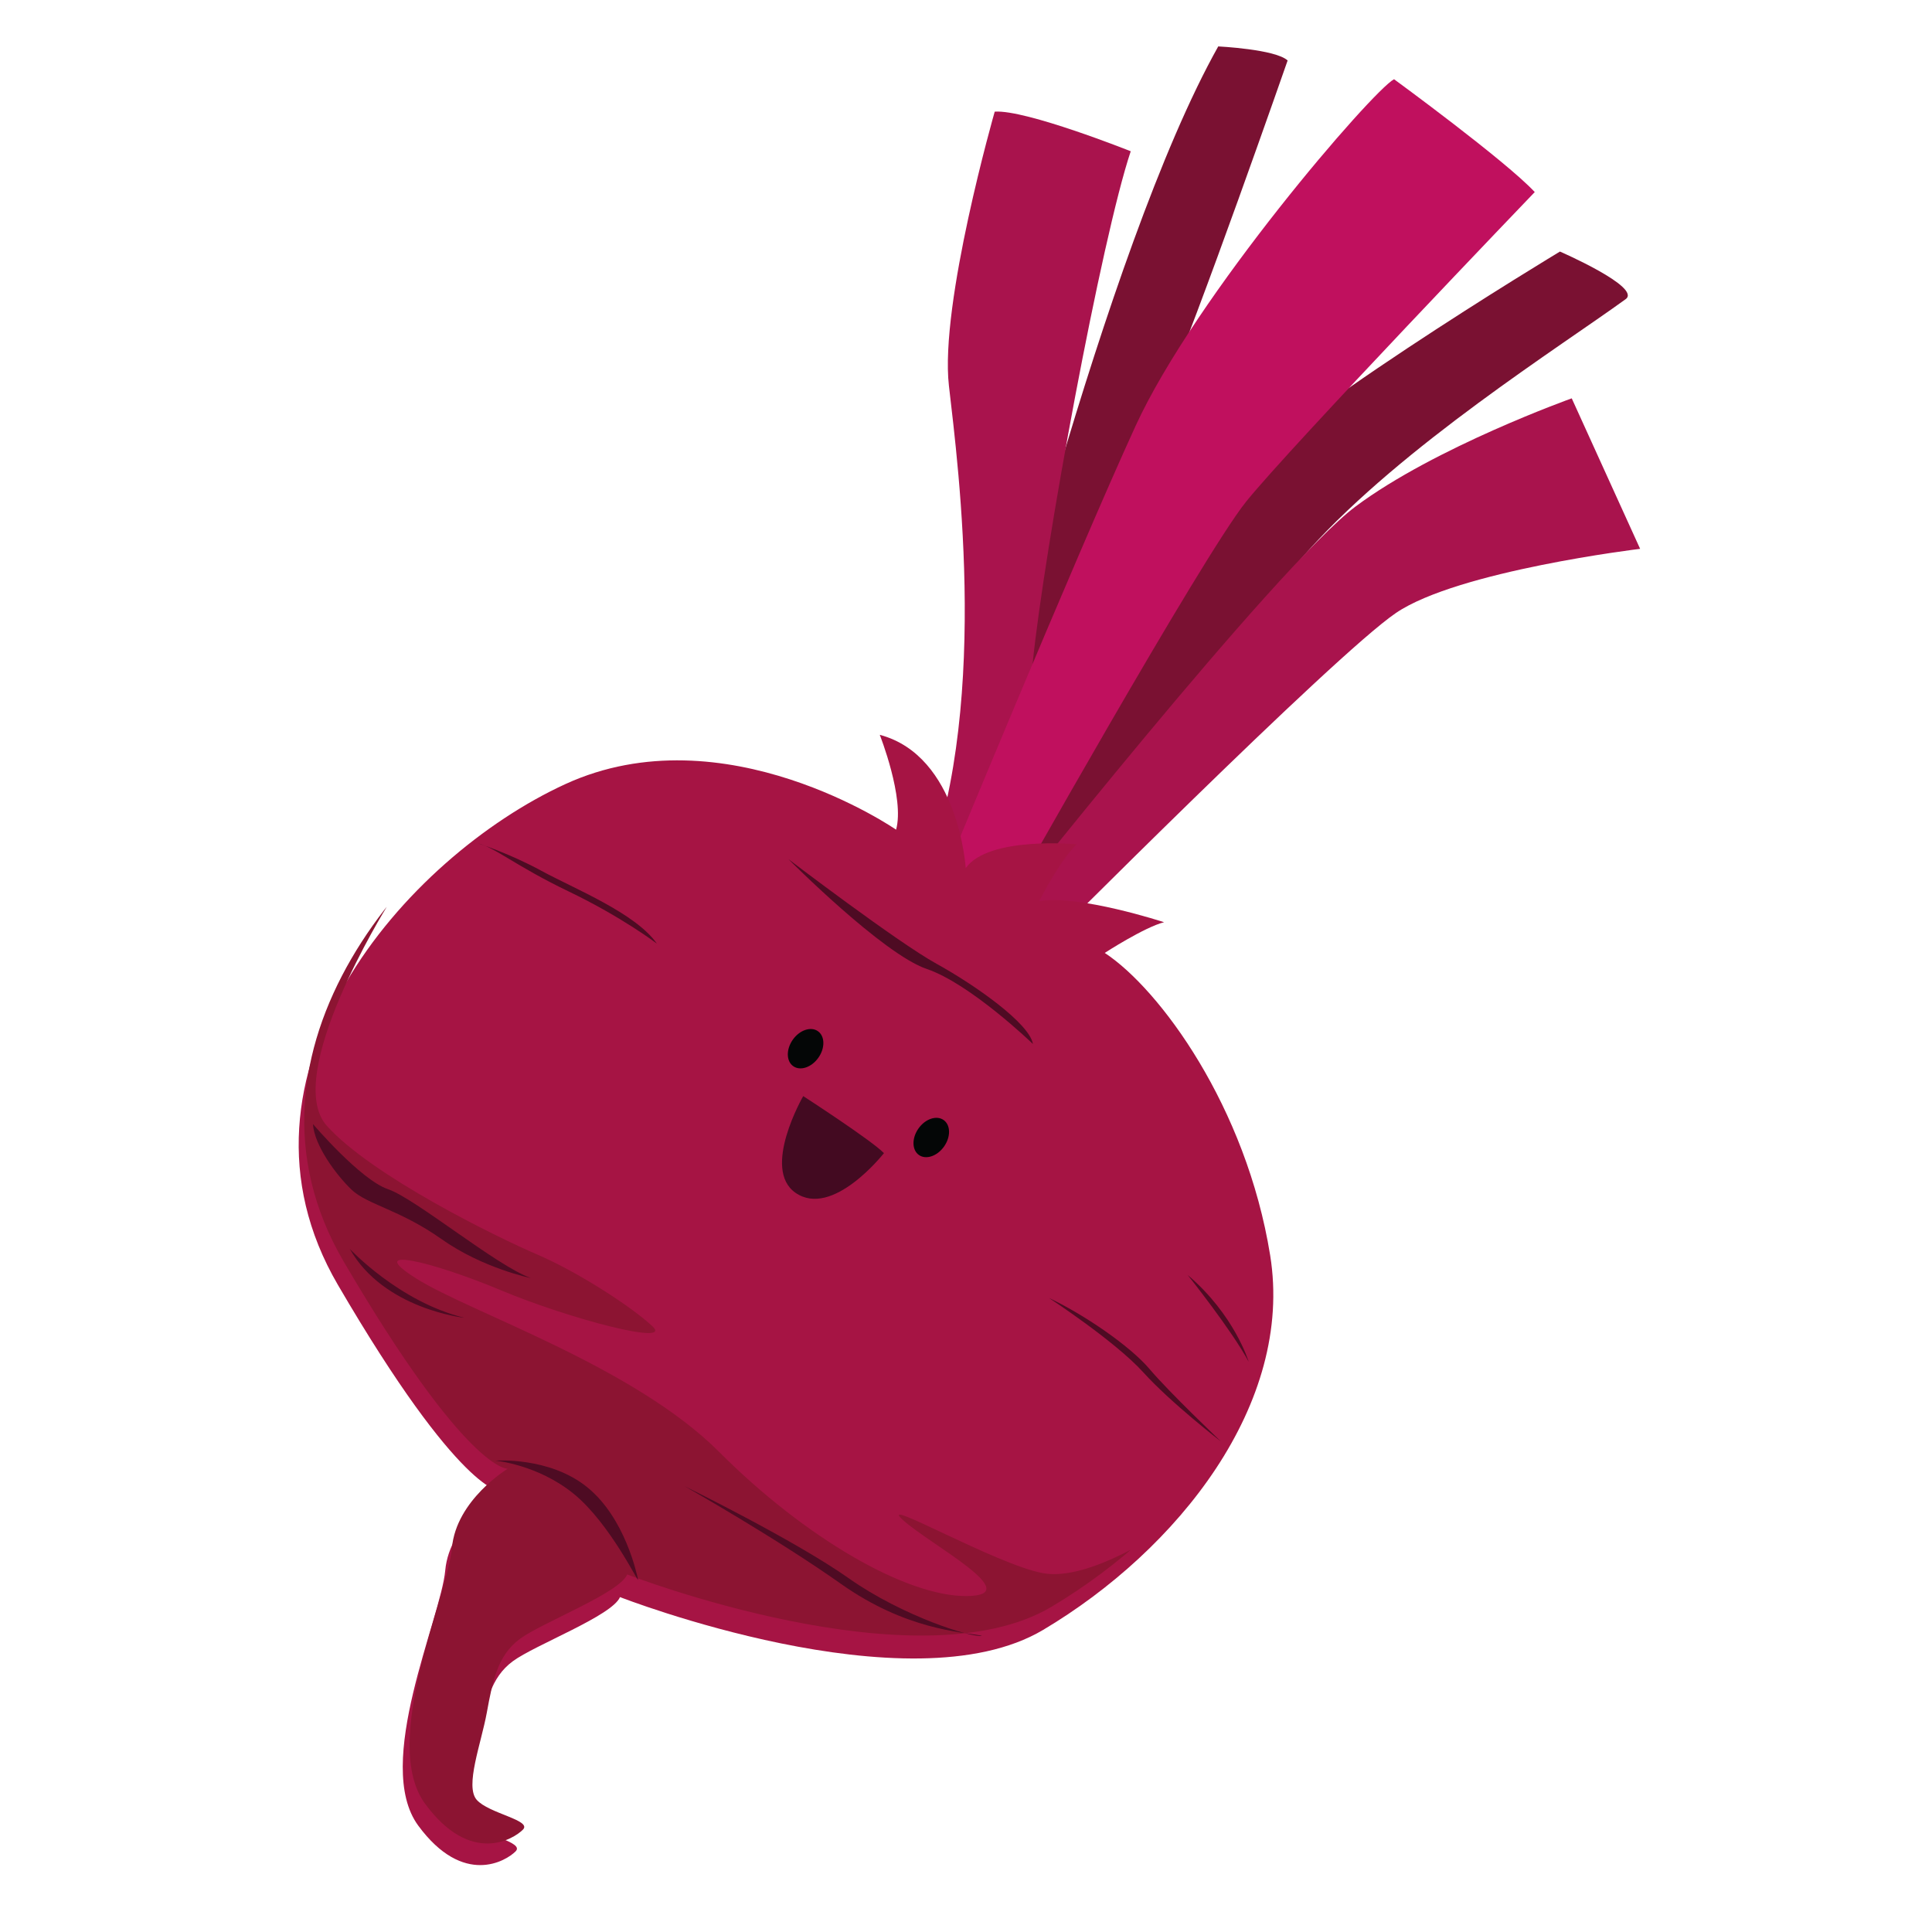<!--Created with Inkscape (http://www.inkscape.org/)--><svg xmlns="http://www.w3.org/2000/svg" width="150" height="150"><defs><clipPath id="a"><path d="M850.86 6831.69s-187.067-1.97-265.833-137.84c-78.76-135.87-106.332-393.82 92.55-484.4 198.884-90.58 226.45-66.96 226.45-66.96s-21.66-49.22 0-86.64c21.66-37.41 47.258-179.19 112.243-200.85 64.98-21.66 82.7 19.69 84.67 31.51 1.97 11.81-33.47-5.91-49.23-1.97-15.75 3.94-25.6 43.32-37.41 68.92-11.82 25.6-21.663 47.26-13.79 70.89 7.88 23.63 49.23 84.67 45.29 102.39 0 0 269.78 66.95 326.88 194.95 57.1 127.99 66.95 295.36-27.57 391.85-94.52 96.49-218.57 137.84-277.64 135.87 0 0 15.75 39.38 27.56 53.17 0 0-76.79-23.63-102.393-49.23 0 0-5.907 39.38-1.97 61.04 0 0-68.917-39.38-68.917-74.82 0 0-63.012 78.76-131.934 53.16 0 0 51.2-33.47 61.043-61.04z"/></clipPath></defs><path d="M78.482 67.163s13.136-23.908 16.44-28.88c3.303-4.97 26.192-18.752 26.192-18.752s6.375 2.773 5.1 3.697c-5.112 3.705-17.3 11.39-24.54 19.414-7.237 8.025-20.998 27.326-20.998 27.326l-2.194-2.803M76.414 57.978c.113-.527 9.275-38.534 18.17-54.374 0 0 4.44.215 5.387 1.092 0 0-7 20.1-9.723 26.318-2.723 6.218-14.133 33.89-15.896 38.155L73 68.716s2.43-6.154 3.414-10.74" fill="#7a1132"/><path d="M73.032 71.035s6.234-10.54 7.14-19.503c.905-8.962 5.354-33.038 7.618-39.788 0 0-8.142-3.248-10.56-3.076 0 0-4.282 14.924-3.556 21.282.726 6.358 3.3 25.71-2.25 38.906l1.608 2.18M77.168 71.66s21.905-27.73 28.084-32.34c6.18-4.61 16.777-8.393 16.777-8.393l5.31 11.685s-14.135 1.7-18.954 4.976c-4.82 3.275-27.867 26.44-27.867 26.44l-3.352-2.367" fill="#a9134d"/><path d="M73 68.717s10.532-25.54 15.157-35.63C92.782 22.995 106.553 7.05 108.233 6.15c0 0 8.673 6.337 10.925 8.762 0 0-18.984 19.778-22.41 24.036-3.426 4.26-18.695 31.46-18.695 31.46L73 68.718" fill="#c0105e"/><path d="M69.57 64.414s-13.325-9.206-25.682-3.534-27.193 22.533-17.656 38.873c9.537 16.34 12.666 16.048 12.666 16.048s-3.99 2.4-4.33 6.127c-.336 3.727-5.61 15.03-2.097 19.81 3.514 4.776 6.833 2.738 7.562 2 .73-.736-2.66-1.253-3.58-2.32-.916-1.065.355-4.34.8-6.74.442-2.402.828-4.425 2.566-5.703 1.737-1.277 7.71-3.527 8.317-4.977 0 0 22.42 8.744 32.852 2.547 10.43-6.197 19.49-17.54 17.627-29.084-1.863-11.544-8.568-20.665-12.843-23.477 0 0 3.082-1.998 4.606-2.383 0 0-6.61-2.165-9.7-1.634 0 0 1.55-3.08 2.91-4.415 0 0-6.84-.657-8.61 1.85 0 0-.52-8.718-6.673-10.35 0 0 1.948 4.923 1.267 7.364" fill="#a61444"/><g clip-path="url(#a)" transform="matrix(.071 .05 .05 -.071 -331.892 504.948)"><path d="M526.363 6490.81s10.203-177.28 68.91-190.75c58.71-13.47 181.387 6.04 220.145 14.24 38.754 8.2 96.254 10.39 121.254 6.8 25-3.6-63.914-37.17-129.457-51.64-65.543-14.46-124.676-37.99-67.61-34.97 57.067 3.01 203.7 47.75 310.385 29.13 106.68-18.62 211.31-9.49 255.25 22.19 43.93 31.69-53.57 18.61-86.07 22.65-32.5 4.04 91.39 15.41 130 33.28 38.62 17.88 66.78 95.47 66.78 95.47s-2.15-172.47-110.71-253.59c-108.57-81.12-218.57-71.29-218.57-71.29S1007.75 6005 1035.96 5960c28.21-45 95.71-45 88.21-75s-54.59-77.5-114.79-52.5c-60.208 25-92.638 130-111.423 165-18.785 35-14.027 114.83-14.027 114.83s-397.875 36.79-357.567 378.48" fill="#8c1432"/></g><path d="M73.296 89.016c-.53.75-1.404 1.044-1.952.657s-.562-1.31-.032-2.06c.53-.748 1.403-1.042 1.95-.655.55.387.563 1.31.034 2.058M63.538 82.122c-.53.75-1.403 1.044-1.95.656-.55-.386-.563-1.308-.034-2.058.53-.75 1.404-1.044 1.95-.657.55.388.564 1.31.034 2.06" fill="#040606"/><path d="M62.363 85.102s5.3 3.43 6.266 4.427c0 0-3.985 5.09-6.872 3.075-2.656-1.854.605-7.503.605-7.503" fill="#430a21"/><path d="M24.3 87.274s3.678 4.32 5.822 5.053c2.144.732 8.458 5.976 11.094 6.9 0 0-3.705-.74-6.942-3.027-3.237-2.288-5.78-2.676-6.99-3.844-1.21-1.167-2.887-3.448-2.984-5.082M27.158 96.964s3.826 4.113 8.9 5.35c0 0-6.26-.666-8.9-5.35M38.46 113.404s4.19-.328 7.14 2.07c2.95 2.398 3.86 6.797 3.938 7.167.08.37-2.178-4.36-4.98-6.65-2.804-2.29-6.097-2.586-6.097-2.586M53.17 115.397s8.565 4.198 12.742 7.15c4.177 2.95 9.695 4.67 10.324 4.443-1.672-.29-5.926-.476-10.94-4.017-5.01-3.542-12.127-7.576-12.127-7.576M37.094 65.473s2.392.75 4.956 2.144c2.563 1.394 7.29 3.273 8.952 5.647 0 0-2.714-2.068-6.845-4.05-4.13-1.982-5.724-3.42-7.063-3.74M94.777 111.9s-3.996-3.797-5.53-5.613c-1.536-1.815-5.136-4.254-7.798-5.51 0 0 5.137 3.365 7.305 5.76 2.17 2.398 6.022 5.364 6.022 5.364M96.947 105.727s-1.084-3.635-4.736-6.738c0 0 3.432 4.3 4.737 6.737M61.218 66.707s8.446 6.437 11.487 8.115c3.04 1.68 7.218 4.63 7.493 6.234 0 0-4.84-4.67-8.25-5.828-3.408-1.157-10.73-8.52-10.73-8.52" fill="#4e0b23"/></svg>